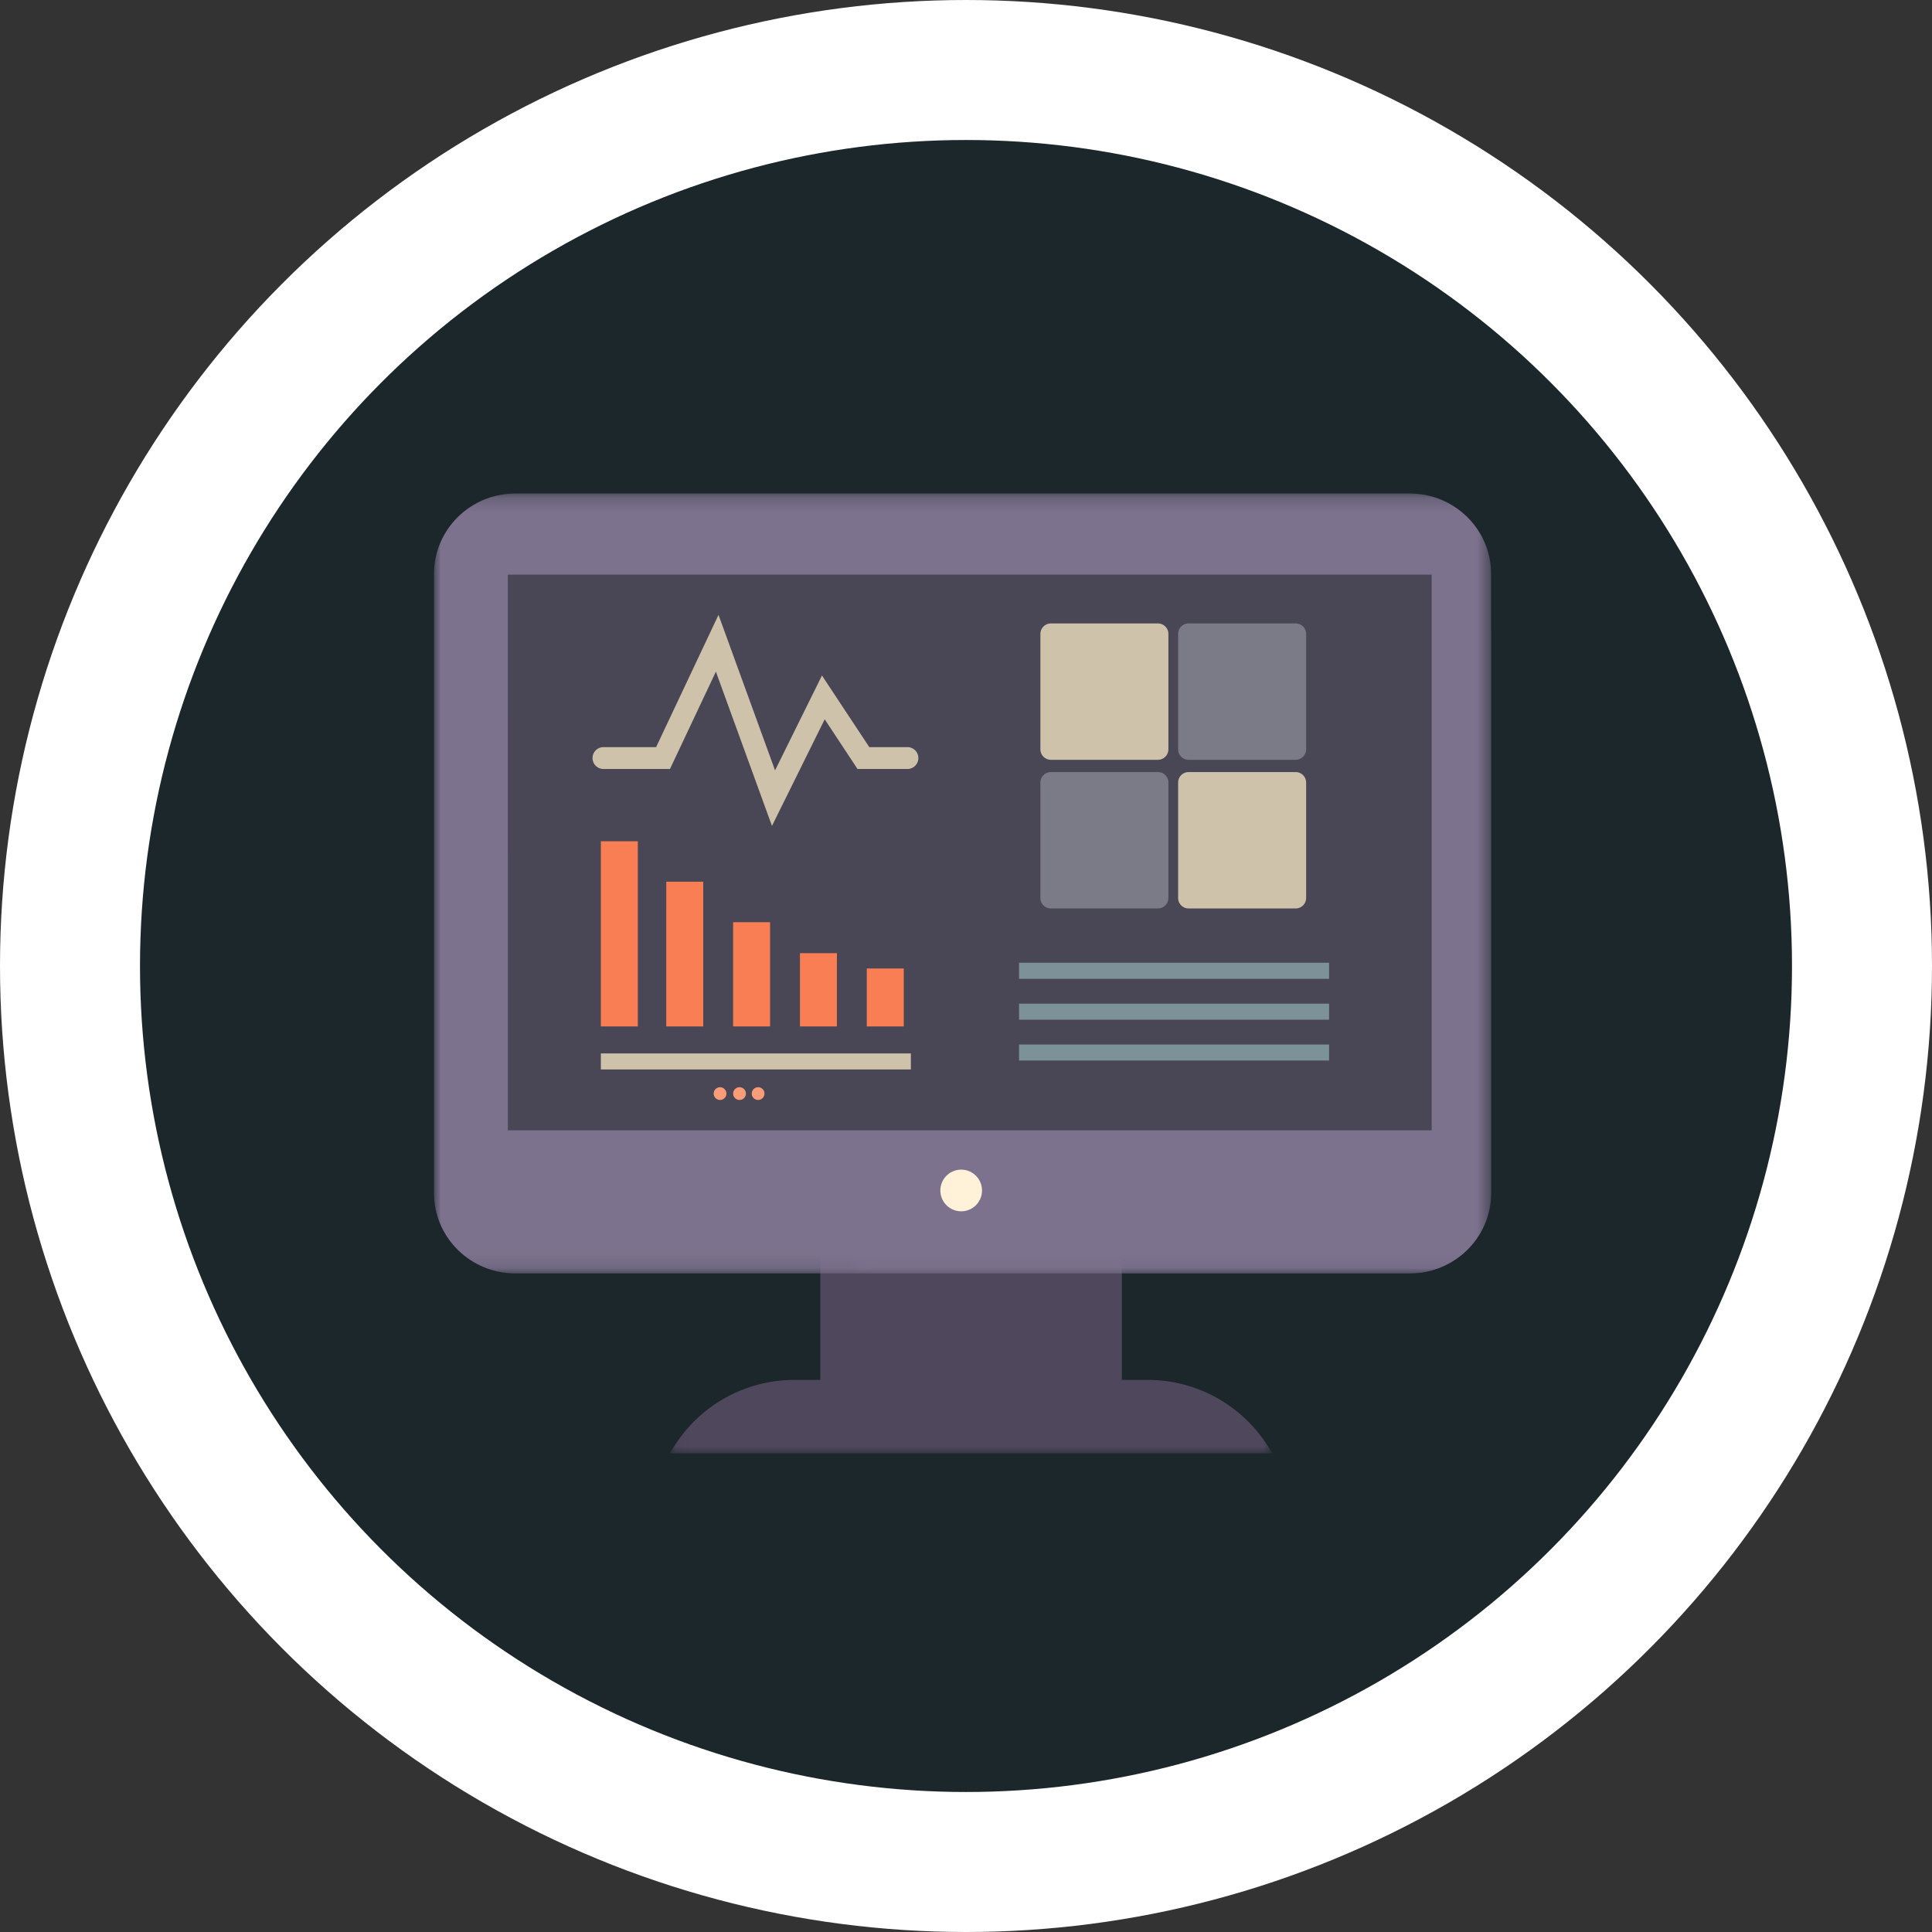 <svg xmlns="http://www.w3.org/2000/svg" xmlns:xlink="http://www.w3.org/1999/xlink" width="138" height="138" viewBox="0 0 138 138"><rect x="0" y="0" width="138" height="138" fill="#333333" stroke="none"/><defs><path id="a" d="M.076.202h43.073V15H.076z"/><path id="c" d="M0 .19h75.512v55.709H0z"/></defs><g fill="none" fill-rule="evenodd" transform="translate(10 10)"><circle cx="59" cy="59" r="64" fill="#1C272B" stroke="#FFF" stroke-width="10"/><g transform="translate(37.75 78.81)"><mask id="b" fill="#fff"><use xlink:href="#a"/></mask><path fill="#4F485C" d="M34.235 9.756h-1.852V.202h-21.54v9.554H8.99c-3.405 0-6.582 1.71-8.457 4.551L.076 15H43.149l-.457-.693a10.133 10.133 0 0 0-8.457-4.551" mask="url(#b)"/></g><g transform="translate(21 25.06)"><mask id="d" fill="#fff"><use xlink:href="#c"/></mask><path fill="#7D728E" d="M69.756 44.295h-64V6.689H69.75v8.657h.006v28.949zm5.75-34.388V5.934c0-3.173-2.602-5.744-5.811-5.744H5.812C2.602.19 0 2.76 0 5.934v44.222c0 3.172 2.602 5.743 5.812 5.743H69.7c3.21 0 5.812-2.571 5.812-5.743V9.907h-.005z" mask="url(#d)"/></g><path fill="#494756" d="M26.274 70.738h65.992V31.046H26.273z"/><path fill="#FFF2D9" d="M60.144 75.034a1.487 1.487 0 1 1-2.975 0 1.487 1.487 0 0 1 2.975 0"/><path fill="#F97E53" d="M32.919 63.315h2.64V50.09h-2.64zM37.591 63.315h2.641V52.98h-2.64zM42.365 63.315h2.641v-7.444h-2.64zM47.14 63.315h2.64v-5.232h-2.64zM51.913 63.315h2.642v-4.137h-2.642z"/><path fill="#CEC3AA" d="M32.919 66.391h22.143v-1.145H32.92zM73.456 43.522a.75.75 0 0 1-.749.749h-7.641a.75.75 0 0 1-.752-.75V35.28a.75.75 0 0 1 .752-.749h7.641a.75.75 0 0 1 .75.749v8.243z"/><path fill="#7B7A87" d="M83.295 43.522a.75.75 0 0 1-.75.749h-7.643a.749.749 0 0 1-.75-.75V35.28a.75.75 0 0 1 .75-.749h7.643a.75.75 0 0 1 .75.749v8.243zM73.456 54.142a.75.75 0 0 1-.749.748h-7.641a.75.75 0 0 1-.752-.748v-8.244a.75.75 0 0 1 .752-.75h7.641a.75.75 0 0 1 .75.75v8.244z"/><path fill="#CEC3AA" d="M83.295 54.142a.75.75 0 0 1-.75.748h-7.643a.749.749 0 0 1-.75-.748v-8.244a.75.75 0 0 1 .75-.75h7.643a.75.75 0 0 1 .75.75v8.244z"/><path fill="#F99D78" d="M42.368 68.114a.455.455 0 1 1 .91 0 .455.455 0 0 1-.91 0M43.697 68.114a.454.454 0 1 1 .909-.001.454.454 0 0 1-.91 0M40.978 68.114a.454.454 0 1 1 .909-.001.454.454 0 0 1-.91 0"/><path fill="#CEC3AA" d="M45.141 48.993l-4.006-11.018-3.28 6.953h-4.75a.78.78 0 0 1 0-1.561h3.76l4.457-9.448 4.039 11.108 3.351-6.776 3.38 5.116h2.752a.781.781 0 0 1 0 1.561h-3.592l-2.345-3.549-3.766 7.614z"/><path fill="#7D9199" d="M62.79 59.915h22.144V58.77H62.791zM62.79 62.834h22.144V61.69H62.791zM62.79 65.754h22.144v-1.145H62.791z"/></g></svg>